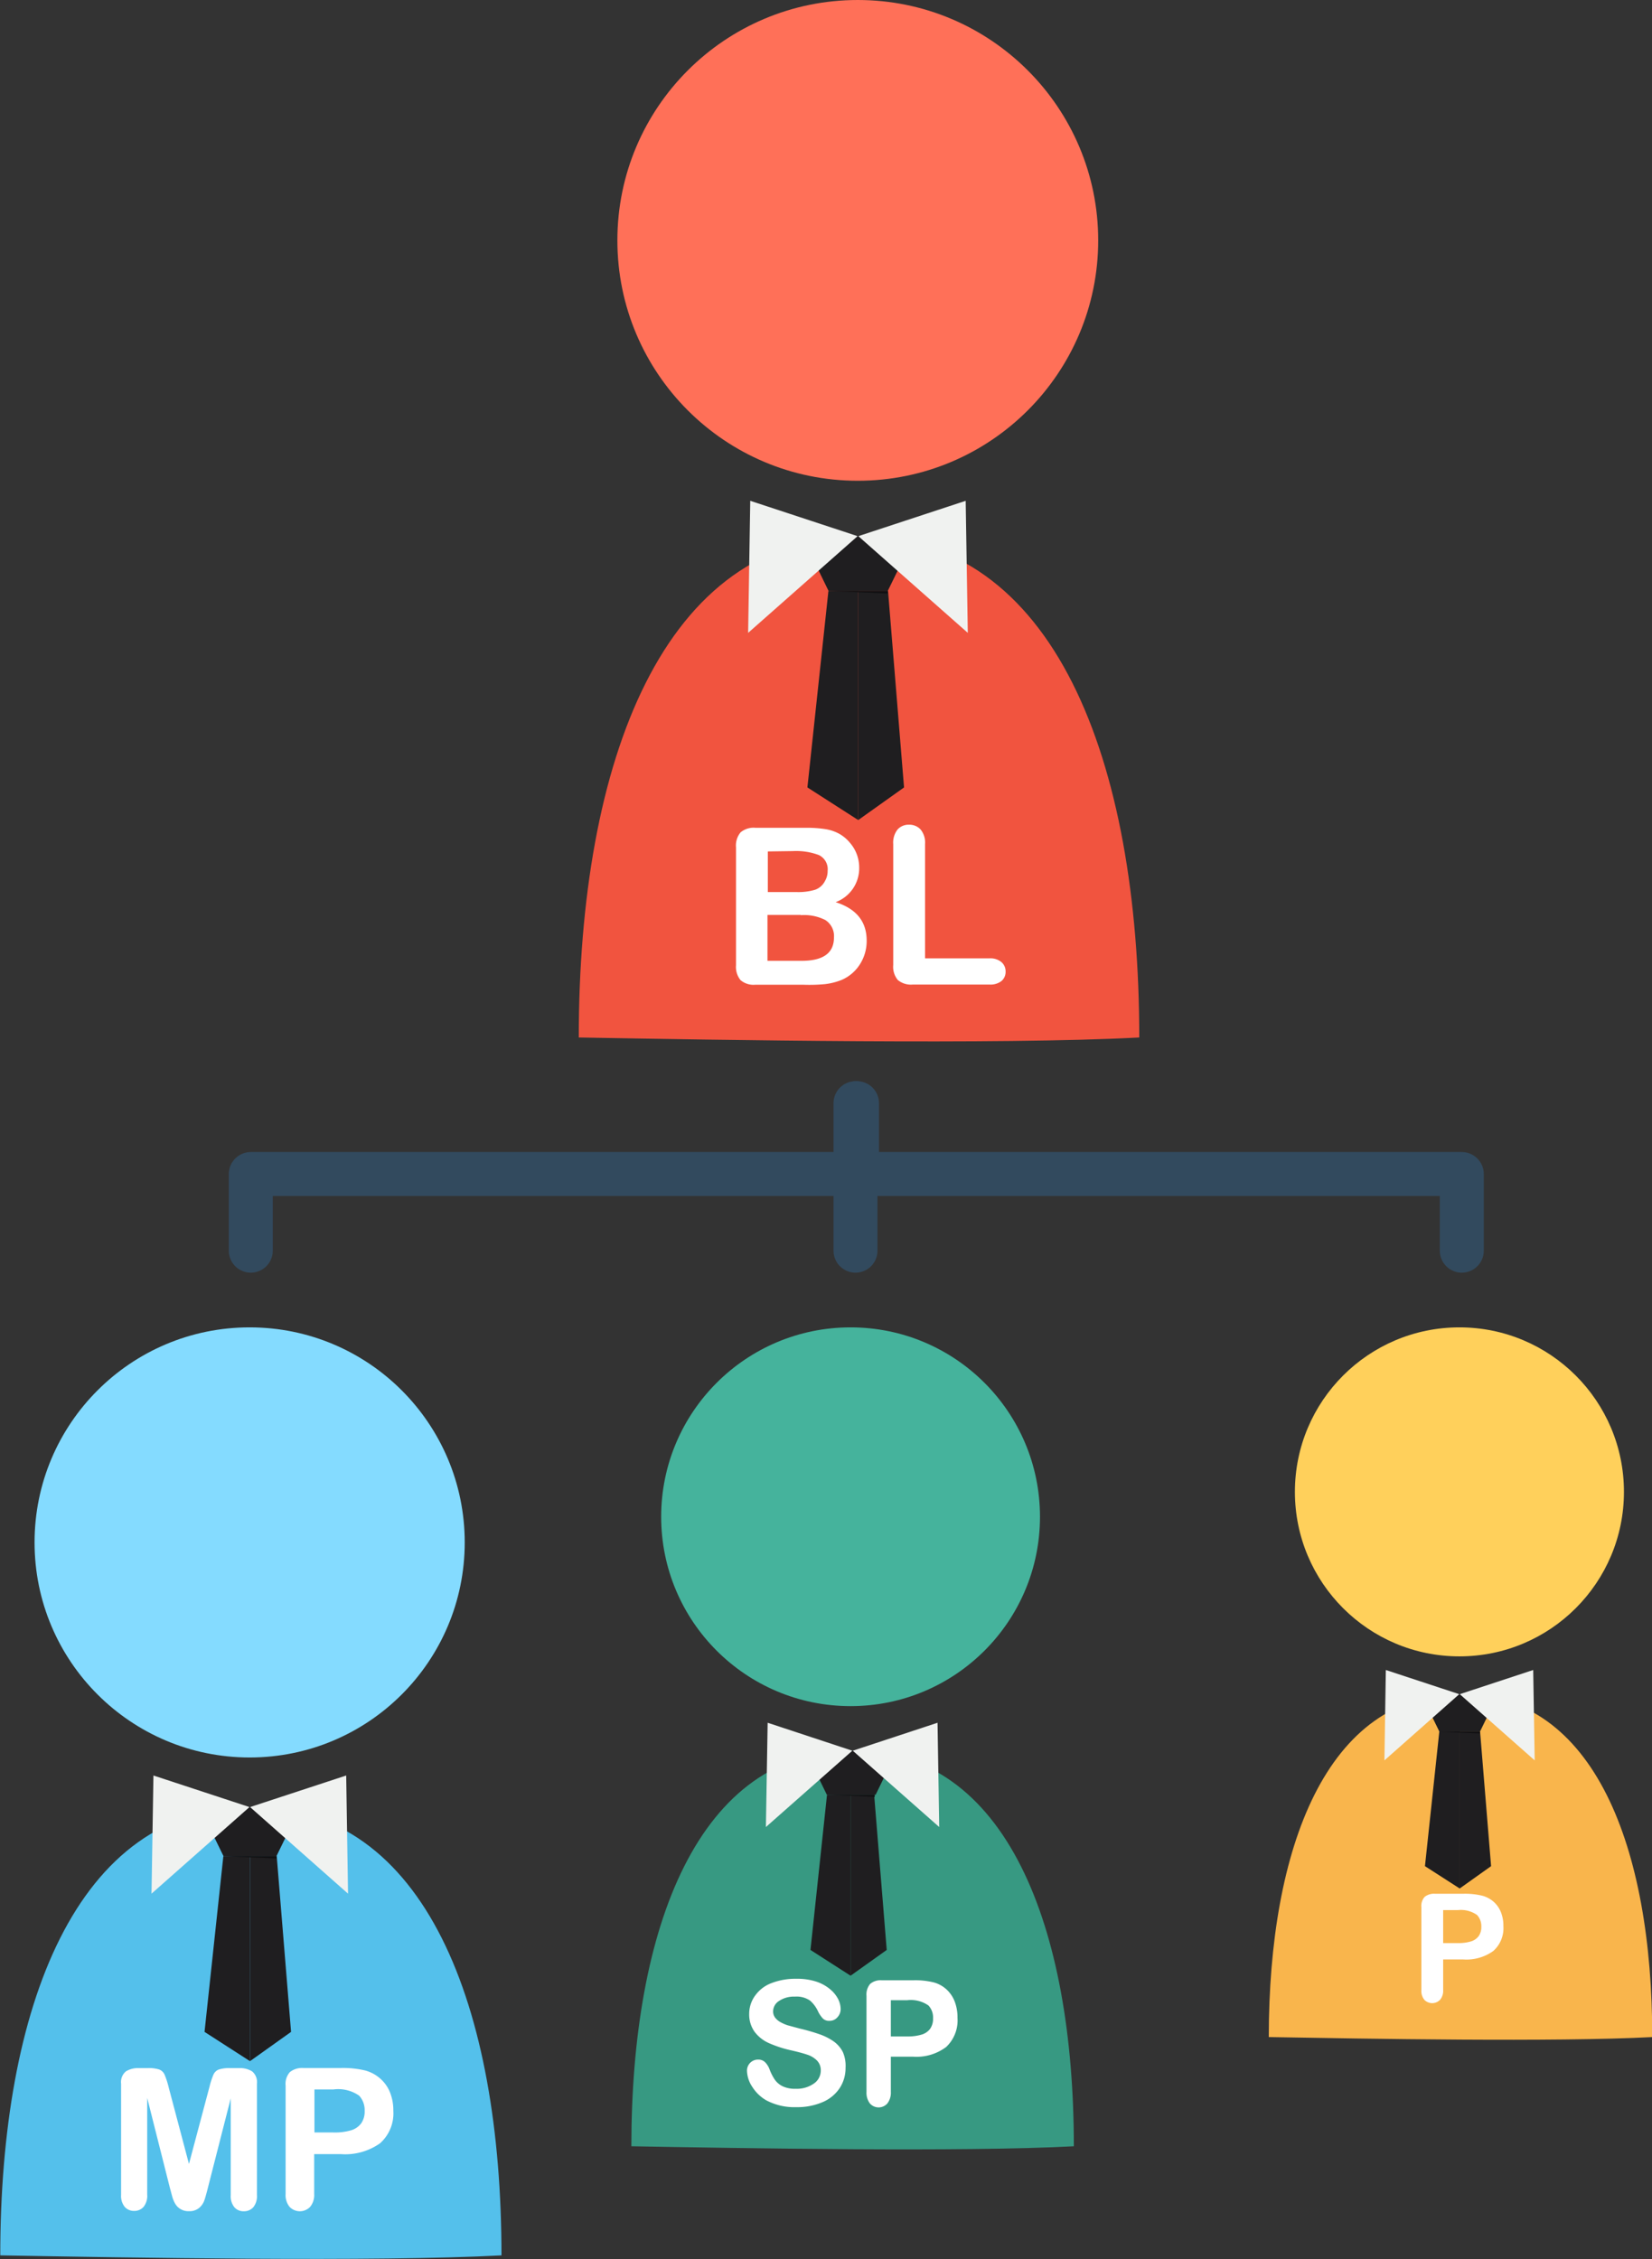 <svg id="Layer_1" data-name="Layer 1" xmlns="http://www.w3.org/2000/svg" viewBox="0 0 187.87 256.93"><rect x="0" y="0" width="187.87" height="256.93" fill="#333333" stroke="none"/><defs><style>.cls-1{fill:#ff7058;}.cls-2{fill:#f1543f;}.cls-3{fill:#fff;}.cls-4{fill:#1f1e20;}.cls-4,.cls-5,.cls-6{fill-rule:evenodd;}.cls-5{fill:#111012;}.cls-6{fill:#f0f2f0;}.cls-7{fill:#45b39c;}.cls-8{fill:#379982;}.cls-9{fill:#ffd05b;}.cls-10{fill:#f9b54c;}.cls-11{fill:#84dbff;}.cls-12{fill:#54c0eb;}.cls-13{fill:none;stroke:#324a5e;stroke-linecap:round;stroke-linejoin:round;stroke-width:5px;}</style></defs><title>scheme-two-left</title><circle class="cls-1" cx="97.55" cy="27.34" r="27.34"/><path class="cls-2" d="M121.66-9c-16.08.85-47.66.28-63.74,0,0-31.48,9.65-57,31.87-57S121.66-40.51,121.66-9Z" transform="translate(7.9 127)"/><path class="cls-3" d="M83.42-15H78a2.26,2.26,0,0,1-1.69-.53,2.39,2.39,0,0,1-.51-1.69V-30.63a2.34,2.34,0,0,1,.52-1.7A2.3,2.3,0,0,1,78-32.85h5.79a13.52,13.52,0,0,1,2.22.16,4.73,4.73,0,0,1,1.68.61,4.42,4.42,0,0,1,1.12,1,4.22,4.22,0,0,1,.74,1.28,4.29,4.29,0,0,1,.26,1.48,4.11,4.11,0,0,1-2.68,3.93q3.53,1.12,3.53,4.37a4.91,4.91,0,0,1-.77,2.7,4.61,4.61,0,0,1-2.07,1.77,7.36,7.36,0,0,1-1.88.48A19.14,19.14,0,0,1,83.42-15Zm-4-15.16v4.62H82.7a6.66,6.66,0,0,0,2.09-.26,2,2,0,0,0,1.13-1,2.2,2.2,0,0,0,.3-1.15,1.78,1.78,0,0,0-1-1.8,7.36,7.36,0,0,0-2.94-.45Zm3.77,7.22H79.38v5.22h3.89q3.67,0,3.67-2.65a2.16,2.16,0,0,0-1-2A5.33,5.33,0,0,0,83.15-22.91Z" transform="translate(7.9 127)"/><path class="cls-3" d="M97.3-31v13h7.34a1.94,1.94,0,0,1,1.35.43,1.39,1.39,0,0,1,.47,1.07,1.36,1.36,0,0,1-.46,1.07,2,2,0,0,1-1.35.41H95.9a2.32,2.32,0,0,1-1.7-.52,2.34,2.34,0,0,1-.52-1.7V-31a2.4,2.4,0,0,1,.49-1.65,1.67,1.67,0,0,1,1.3-.55,1.73,1.73,0,0,1,1.32.54A2.35,2.35,0,0,1,97.3-31Z" transform="translate(7.9 127)"/><polygon class="cls-4" points="94.21 67.21 91.82 89.56 97.6 93.27 97.6 67.21 94.21 67.21"/><polygon class="cls-4" points="97.6 93.27 102.81 89.56 100.99 67.21 97.6 67.21 97.6 93.27"/><polygon class="cls-4" points="91.18 60.93 94.24 67.21 100.96 67.21 104.02 60.93 91.18 60.93"/><polygon class="cls-4" points="91.18 60.93 94.24 67.21 97.6 67.21 97.6 60.93 91.18 60.93"/><polygon class="cls-5" points="94.24 67.21 100.96 67.21 100.96 67.51 94.24 67.21"/><polygon class="cls-6" points="85.32 56.96 97.53 60.98 85.08 71.98 85.32 56.96"/><polygon class="cls-6" points="109.82 56.96 97.61 60.98 110.06 71.98 109.82 56.96"/><circle class="cls-7" cx="96.73" cy="172.51" r="21.54"/><path class="cls-8" d="M114.22,117.11c-12.7.67-37.63.22-50.32,0,0-24.86,7.62-45,25.16-45S114.22,92.25,114.22,117.11Z" transform="translate(7.9 127)"/><path class="cls-3" d="M88.26,108.18a4.15,4.15,0,0,1-.66,2.3,4.38,4.38,0,0,1-1.93,1.6,7.24,7.24,0,0,1-3,.58,6.78,6.78,0,0,1-3.45-.79,4.59,4.59,0,0,1-1.57-1.52,3.44,3.44,0,0,1-.6-1.84,1.25,1.25,0,0,1,1.28-1.26,1.09,1.09,0,0,1,.77.29,2.28,2.28,0,0,1,.53.86,5.72,5.72,0,0,0,.58,1.13,2.36,2.36,0,0,0,.88.75,3.25,3.25,0,0,0,1.49.29,3.37,3.37,0,0,0,2.07-.59,1.78,1.78,0,0,0,.79-1.48,1.56,1.56,0,0,0-.43-1.14,2.76,2.76,0,0,0-1.11-.67q-.68-.23-1.82-.49a13.31,13.31,0,0,1-2.55-.83,4.12,4.12,0,0,1-1.63-1.3,3.38,3.38,0,0,1-.6-2A3.51,3.51,0,0,1,78,99.94a4,4,0,0,1,1.84-1.39,7.53,7.53,0,0,1,2.83-.49,7,7,0,0,1,2.25.32,4.75,4.75,0,0,1,1.57.86,3.58,3.58,0,0,1,.92,1.12,2.59,2.59,0,0,1,.29,1.15,1.35,1.35,0,0,1-.36.92,1.15,1.15,0,0,1-.9.41,1,1,0,0,1-.75-.25,3.3,3.3,0,0,1-.55-.8,3.65,3.65,0,0,0-.92-1.25,2.7,2.7,0,0,0-1.73-.45,3,3,0,0,0-1.79.49,1.41,1.41,0,0,0-.68,1.17,1.18,1.18,0,0,0,.23.73,1.94,1.94,0,0,0,.64.53,4.27,4.27,0,0,0,.82.35l1.37.37a21.49,21.49,0,0,1,2.16.62,6.58,6.58,0,0,1,1.65.82,3.37,3.37,0,0,1,1.06,1.22A3.9,3.9,0,0,1,88.26,108.18Z" transform="translate(7.9 127)"/><path class="cls-3" d="M95.93,106.92H93.41v4a2,2,0,0,1-.39,1.31,1.32,1.32,0,0,1-2,0,2,2,0,0,1-.38-1.3V100a1.86,1.86,0,0,1,.42-1.36,1.83,1.83,0,0,1,1.32-.41h3.53a8.83,8.83,0,0,1,2.41.25,3.53,3.53,0,0,1,1.44.81,3.65,3.65,0,0,1,.92,1.38,5.08,5.08,0,0,1,.31,1.84,4.16,4.16,0,0,1-1.28,3.3A5.61,5.61,0,0,1,95.93,106.92Zm-.68-6.42H93.41v4.12h1.84a5.5,5.5,0,0,0,1.62-.2,1.88,1.88,0,0,0,1-.66,2,2,0,0,0,.34-1.21,2,2,0,0,0-.52-1.45A3.5,3.5,0,0,0,95.25,100.5Z" transform="translate(7.9 127)"/><polygon class="cls-4" points="94.05 204.13 92.17 221.78 96.73 224.71 96.73 204.13 94.05 204.13"/><polygon class="cls-4" points="96.73 224.71 100.84 221.78 99.41 204.13 96.73 204.13 96.73 224.71"/><polygon class="cls-4" points="91.73 199.09 94.19 204.13 99.58 204.13 102.03 199.09 91.73 199.09"/><polygon class="cls-4" points="91.58 199.09 94.03 204.13 96.73 204.13 96.73 199.09 91.58 199.09"/><polygon class="cls-5" points="94.18 204.13 99.48 204.13 99.48 204.37 94.18 204.13"/><polygon class="cls-6" points="87.3 195.94 96.93 199.12 87.1 207.8 87.3 195.94"/><polygon class="cls-6" points="106.62 195.94 96.98 199.12 106.81 207.8 106.62 195.94"/><circle class="cls-9" cx="165.97" cy="169.68" r="18.71"/><path class="cls-10" d="M180,104.69c-11,.58-32.61.19-43.61,0,0-21.54,6.6-39,21.81-39S180,83.15,180,104.69Z" transform="translate(7.9 127)"/><path class="cls-3" d="M158.49,95.86h-2.27v3.46a1.62,1.62,0,0,1-.35,1.13,1.24,1.24,0,0,1-1.79,0,1.61,1.61,0,0,1-.34-1.11V89.91a1.54,1.54,0,0,1,.38-1.17,1.71,1.71,0,0,1,1.19-.35h3.18a8.34,8.34,0,0,1,2.17.22,3.24,3.24,0,0,1,1.3.69,3.13,3.13,0,0,1,.83,1.19,4.17,4.17,0,0,1,.28,1.58,3.48,3.48,0,0,1-1.15,2.83A5.24,5.24,0,0,1,158.49,95.86Zm-.6-5.61h-1.67V94h1.67a5,5,0,0,0,1.46-.18,1.71,1.71,0,0,0,.9-.6,1.79,1.79,0,0,0,.31-1.09,1.86,1.86,0,0,0-.48-1.32A3.17,3.17,0,0,0,157.89,90.25Z" transform="translate(7.9 127)"/><polygon class="cls-4" points="163.68 196.96 162.05 212.25 166 214.79 166 196.96 163.68 196.96"/><polygon class="cls-4" points="166 214.79 169.57 212.25 168.32 196.96 166 196.96 166 214.79"/><polygon class="cls-4" points="161.61 192.66 163.71 196.96 168.3 196.96 170.4 192.66 161.61 192.66"/><polygon class="cls-4" points="161.61 192.66 163.71 196.96 166 196.96 166 192.66 161.61 192.66"/><polygon class="cls-5" points="163.71 196.96 168.3 196.96 168.3 197.16 163.71 196.96"/><polygon class="cls-6" points="157.6 189.94 165.95 192.69 157.44 200.22 157.6 189.94"/><polygon class="cls-6" points="174.36 189.94 166.01 192.69 174.53 200.22 174.36 189.94"/><circle class="cls-11" cx="28.39" cy="175.43" r="24.46"/><path class="cls-12" d="M49.13,129.52c-14.39.76-42.64.25-57,0,0-28.17,8.63-51,28.52-51S49.13,101.35,49.13,129.52Z" transform="translate(7.9 127)"/><path class="cls-3" d="M11.41,121.8,8.84,111.61v11A2,2,0,0,1,8.43,124a1.39,1.39,0,0,1-1.09.46A1.38,1.38,0,0,1,6.28,124a2,2,0,0,1-.41-1.38V110a1.59,1.59,0,0,1,.55-1.41,2.61,2.61,0,0,1,1.47-.37h1a3.83,3.83,0,0,1,1.32.16,1.1,1.1,0,0,1,.61.59,9.17,9.17,0,0,1,.45,1.39l2.32,8.76,2.33-8.76a9.14,9.14,0,0,1,.45-1.39,1.1,1.1,0,0,1,.61-.59,3.83,3.83,0,0,1,1.32-.16h1a2.61,2.61,0,0,1,1.47.37,1.59,1.59,0,0,1,.55,1.41v12.66a2,2,0,0,1-.41,1.38,1.4,1.4,0,0,1-1.1.46,1.36,1.36,0,0,1-1.06-.46,2,2,0,0,1-.41-1.38v-11L15.75,121.8q-.25,1-.41,1.46a2,2,0,0,1-.58.85,1.7,1.7,0,0,1-1.18.38,1.72,1.72,0,0,1-1.57-.87,3.58,3.58,0,0,1-.34-.85Z" transform="translate(7.9 127)"/><path class="cls-3" d="M30.83,118h-3v4.53a2.12,2.12,0,0,1-.46,1.47,1.62,1.62,0,0,1-2.34,0,2.11,2.11,0,0,1-.45-1.46V110.2a2,2,0,0,1,.49-1.53,2.23,2.23,0,0,1,1.56-.46h4.16a10.91,10.91,0,0,1,2.84.28,4.24,4.24,0,0,1,1.7.91A4.09,4.09,0,0,1,36.46,111a5.47,5.47,0,0,1,.37,2.06,4.56,4.56,0,0,1-1.51,3.71A6.85,6.85,0,0,1,30.83,118ZM30,110.65H27.86v4.89H30A6.52,6.52,0,0,0,32,115.3a2.23,2.23,0,0,0,1.17-.79,2.35,2.35,0,0,0,.4-1.43,2.43,2.43,0,0,0-.62-1.72A4.15,4.15,0,0,0,30,110.65Z" transform="translate(7.9 127)"/><polygon class="cls-4" points="25.4 211.11 23.26 231.1 28.43 234.43 28.43 211.11 25.4 211.11"/><polygon class="cls-4" points="28.43 234.43 33.1 231.1 31.47 211.11 28.43 211.11 28.43 234.43"/><polygon class="cls-4" points="22.69 205.49 25.43 211.11 31.44 211.11 34.18 205.49 22.69 205.49"/><polygon class="cls-4" points="22.69 205.49 25.43 211.11 28.43 211.11 28.43 205.49 22.69 205.49"/><polygon class="cls-5" points="25.43 211.11 31.44 211.11 31.44 211.38 25.43 211.11"/><polygon class="cls-6" points="17.45 201.94 28.37 205.53 17.23 215.38 17.45 201.94"/><polygon class="cls-6" points="39.37 201.94 28.44 205.53 39.58 215.38 39.37 201.94"/><polyline class="cls-13" points="97.29 125.47 97.29 133.53 28.52 133.53 28.52 142.25"/><line class="cls-13" x1="97.29" y1="133.52" x2="97.29" y2="142.25"/><polyline class="cls-13" points="97.46 125.47 97.46 133.53 166.24 133.53 166.24 142.25"/></svg>